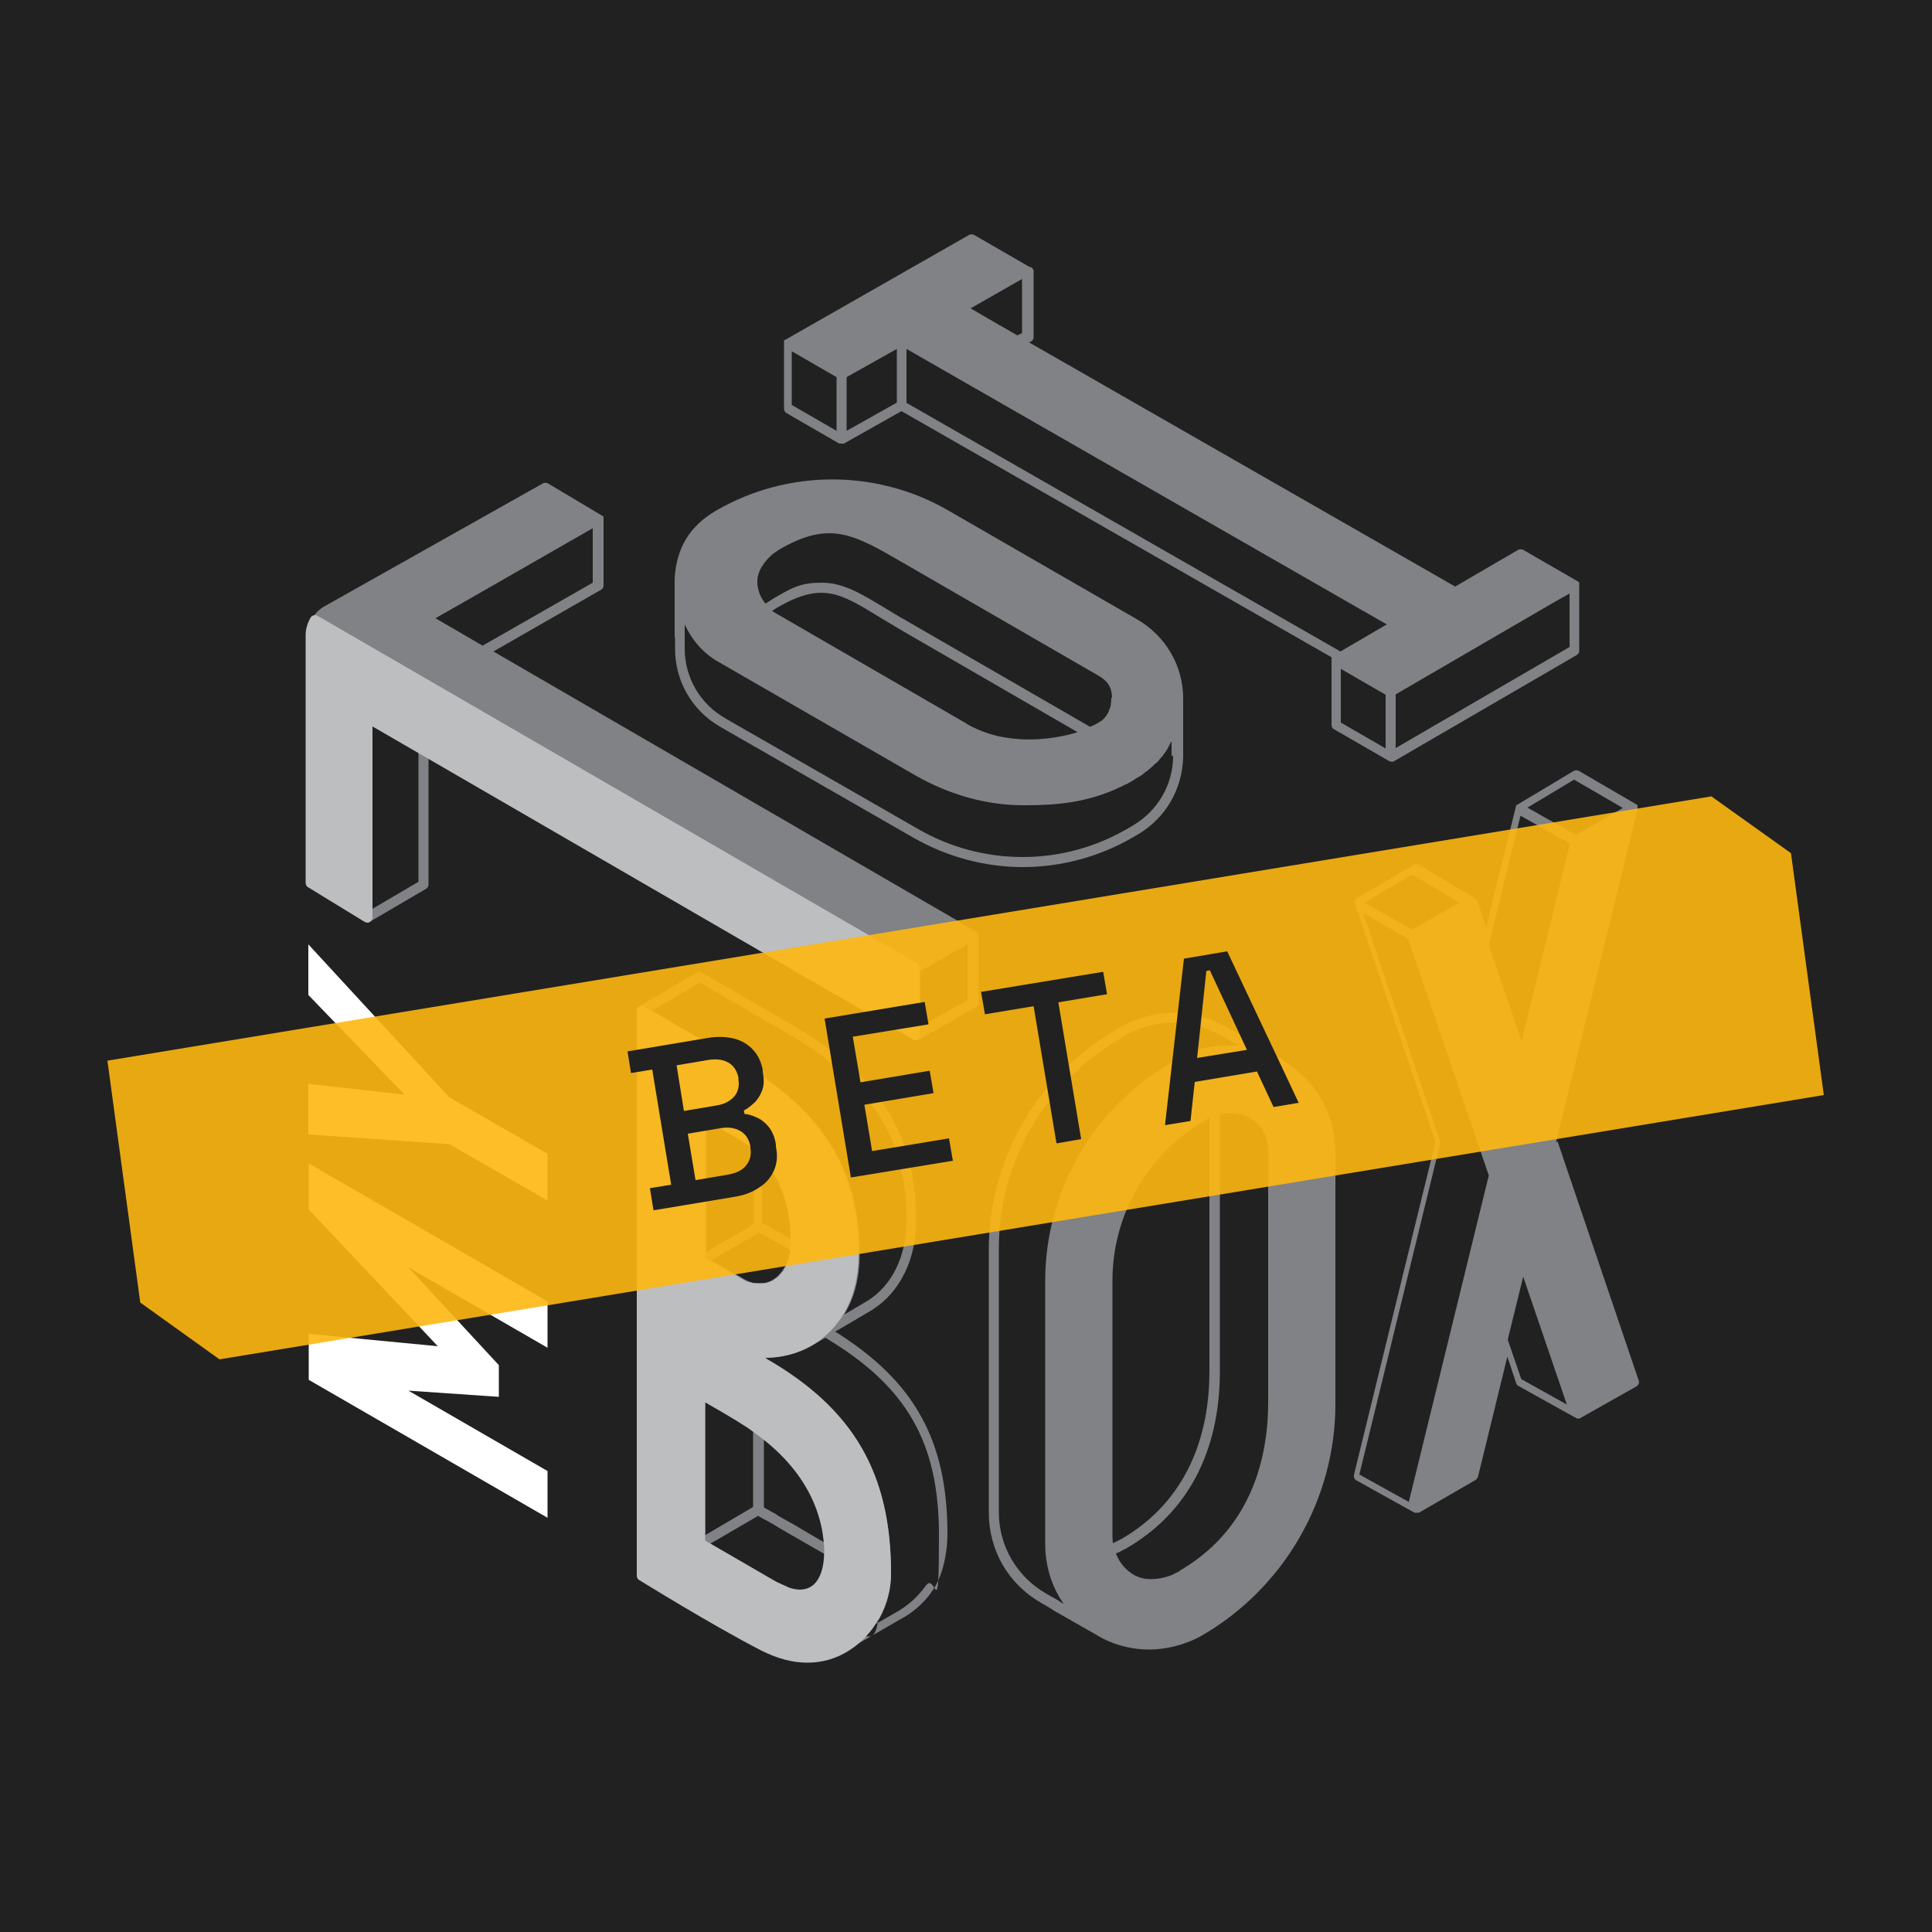 <?xml version="1.0" encoding="UTF-8"?>
<svg id="Layer_2" data-name="Layer 2" xmlns="http://www.w3.org/2000/svg" version="1.1" viewBox="0 0 500 500">
  <defs>
    <style>
      .cls-1 {
        fill: #bcbec0;
      }

      .cls-1, .cls-2, .cls-3, .cls-4, .cls-5, .cls-6 {
        stroke-width: 0px;
      }

      .cls-2 {
        fill: #808285;
      }

      .cls-3 {
        fill: #feb710;
      }

      .cls-7 {
        opacity: .9;
      }

      .cls-4 {
        fill: #212121;
      }

      .cls-5 {
        fill: #4e7cbf;
      }

      .cls-6 {
        fill: #fff;
      }
    </style>
  </defs>
  <rect class="cls-4" width="500" height="500"/>
  <g>
    <path class="cls-5" d="M196.6,334.7c-1.8,0-3.6-.5-5.2-1.4-5-2.9-10.5-5.9-10.5-5.9-.4-.2-.7-.7-.7-1.1v-38.8c0-.5.2-.9.7-1.1.4-.2.9-.2,1.3,0,0,0,3.2,1.9,10.3,6,13,7.4,14.9,21,14.9,28.4s-2.2,10.5-6,12.7c-1.5.8-3.1,1.3-4.8,1.3h0ZM182.7,325.5c1.6.9,5.9,3.2,10,5.6,2.4,1.4,5.1,1.5,7.4.2,3-1.7,4.7-5.5,4.7-10.5s-1.8-19.4-13.6-26.2c-4-2.3-6.8-3.9-8.4-4.9v35.8h0Z"/>
    <g>
      <path class="cls-6" d="M141.7,348.8l-36-20.8,23.4,25.3v8.2l-23.4-1.6,36,20.8v12.1l-61.8-35.7v-11.9l33.4,3.2-33.4-35.4v-11.9l61.8,35.7v12.1h0Z"/>
      <path class="cls-6" d="M116.3,284l25.4,14.6v12.1l-25.4-14.6-36.5-2.5v-13.1l24.9,2.8-24.9-25.8v-13.1l36.5,39.6h0Z"/>
    </g>
    <g>
      <path class="cls-2" d="M110.3,192.9l-14.5-8.4c-.4-.2-.9-.2-1.3,0-.4.2-.6.7-.6,1.1v51.8c0,.5.3.9.7,1.1.2.1.4.2.6.2s.4,0,.6-.2l14.5-8.5c.4-.2.6-.7.6-1.1v-34.9c0-.5-.2-.9-.6-1.1h0ZM108.3,228.2l-11.9,7v-47.3c0,0,11.9,6.9,11.9,6.9v33.4Z"/>
      <path class="cls-2" d="M174.7,164.9v2.9c0,8.5,4.4,16.1,11.7,20.3l50,28.7c8.6,4.9,18.3,7.6,28.3,7.6s19.9-2.7,28.5-7.7l1.2-.7c7.2-4.2,11.6-11.7,11.8-20.1,0,0,0-.1,0-.2v-14.9s0,0,0,0c0-8.5-4.5-16.2-11.9-20.5l-48.9-28.2c-18.5-10.7-41.5-10.7-60,0-6.9,4-10.3,9.6-10.8,17.6,0,.9,0,1.8,0,2.7v12.1c0,.1,0,.3,0,.4ZM250.2,187.3l-49.6-28.7c-.3-.2-.5-.3-.8-.5l1.4-.9c11.5-6.6,16.1-3.8,26.4,2.5,1.7,1,3.5,2.1,5.5,3.3l45.8,26.5c-6.6,2-18.5,3.7-28.6-2.1h0ZM287.6,180.6c0,.4,0,.9-.1,1.4,0,.7-.2,1.3-.5,1.8,0,0,0,0,0,0,0,0,0,.1,0,.2-.4.9-1,1.8-2,2.6,0,0,0,0,0,0,0,0,0,0-.1,0-.8.6-1.8,1.1-2.8,1.5,0,0,0,0,0,0-.1,0-.3-.2-.5-.3l-47.1-27.2c-2-1.1-3.7-2.2-5.4-3.2-6.3-3.8-10.9-6.6-16.4-6.6s-7.6,1.2-12.7,4.2c0,0,0,0,0,0l-1.7,1.1s0,0-.1,0c0,0,0,0-.1.1-1.5-1.8-2.1-3.9-2.1-5.6,0-.2,0-.3,0-.4.2-3.3,2.7-5.7,4.1-6.9l1.6-1.1c13-7.5,19-4.1,32.1,3.5l50.2,29c2.7,1.5,3.7,3.1,3.8,5.8h0ZM303.6,195.5s0,0,0,.1c0,7.5-4,14.3-10.5,18.1l-1.2.7c-8.2,4.8-17.6,7.4-27.2,7.4s-18.8-2.5-27-7.2l-50-28.7c-6.6-3.8-10.5-10.6-10.5-18.1v-3.2c0-.1,0-.3,0-.4v-2.6c1.9,4.1,4.8,7.4,8.4,9.5l51,29.4c9,5.2,18.7,7.9,28.2,7.9s.3,0,.5,0c.1,0,.2,0,.3,0,7.3,0,15.9-.6,24.5-4.8.2,0,.4-.2.6-.3.3-.1.6-.3.9-.4.5-.3,1.1-.6,1.6-.9,0,0,0,0,0,0l.6-.4h0s.5-.3.5-.3c.5-.3.9-.5,1.3-.8.1,0,.2-.2.4-.3l.3-.3c.2-.1.4-.3.6-.4.2-.1.3-.3.5-.4l.3-.3c.1-.1.3-.2.4-.3.2-.2.4-.4.6-.6l.2-.2c0,0,.2-.2.3-.2.3-.3.5-.5.8-.8h0c0-.2.1-.2.2-.3.3-.3.5-.6.8-.9h0c0-.1,0-.2.1-.2.3-.4.5-.7.8-1.1h0c.3-.5.5-.9.7-1.3,0,0,0,0,0,0,.2-.4.4-.8.6-1.1v3.9h0Z"/>
      <path class="cls-2" d="M203,106.6l14.2,8.2c0,0,.1,0,.2,0,0,0,0,0,.1,0,.1,0,.2,0,.3,0s.2,0,.3,0c0,0,0,0,.1,0,0,0,.1,0,.2,0l14.9-8.4,111.3,63.7s0,0,0,0c0,0,0,0,0,0,0,0,0,.1,0,.2,0,0,0,0,0,.2,0,0,0,0,0,0,0,0,0,0,0,0,0,0,0,0,0,0,0,0,0,.1,0,.2v16.9c0,.5.2.9.6,1.1l14.2,8.2h0c.2.1.4.2.6.2s.2,0,.3,0c0,0,0,0,.1,0,0,0,.1,0,.2,0,0,0,0,0,0,0,0,0,0,0,0,0l47.5-27.6c.4-.2.6-.7.6-1.1v-16.9s0,0,0,0c0,0,0,0,0,0,0,0,0-.1,0-.2,0,0,0-.1,0-.2,0,0,0-.1,0-.2,0,0,0,0,0-.1,0,0,0,0-.1-.1,0,0,0,0,0-.1,0,0-.1,0-.2-.1,0,0,0,0,0,0h0l-14.2-8.2c-.4-.2-.9-.2-1.3,0l-16.3,9.5-110.3-63.2.5-.2c.4-.2.7-.7.7-1.1v-17c0-.5-.2-.9-.6-1.1-.1,0-.2-.1-.4-.1,0,0-.1,0-.2-.1l-14.2-8.2c-.4-.2-.9-.2-1.3,0l-47.5,27.1s0,0,0,0c0,0,0,0,0,0,0,0-.1,0-.2.1,0,0,0,0-.1,0,0,0,0,0-.1.1,0,0,0,0,0,.1,0,0,0,.1,0,.2,0,0,0,0,0,.1,0,0,0,.1,0,.2,0,0,0,0,0,.1,0,0,0,0,0,0,0,0,0,0,0,0v16.9c0,.5.2.9.6,1.1h0ZM204.9,90.9l11.6,6.7v13.9l-11.6-6.7v-13.9h0ZM219.1,97.6l13-7.3v13.9l-13,7.3v-13.9h0ZM234.6,104.2v-13.9l124.3,71.3-12,7-112.4-64.4h0ZM347,173.1l11.6,6.7v13.9l-11.6-6.7v-13.9h0ZM406.1,167.5l-44.9,26.1v-13.9l41.1-23.9,3.9-2.2v13.9ZM258.9,84.3l-7.7-4.5,13.3-7.6v14l-1.2.6s-4.5-2.6-4.5-2.6Z"/>
      <path class="cls-2" d="M252.9,241.7c0,0,0-.1,0-.2,0,0,0,0,0-.1,0,0,0-.1-.1-.2,0,0,0,0,0,0,0,0-.2-.1-.3-.2,0,0,0,0,0,0l-124.8-72.4,27.9-16c.4-.2.6-.7.6-1.1v-17s0,0,0-.1c0,0,0-.1,0-.2,0,0,0,0,0-.1,0,0,0-.1,0-.2,0,0,0,0,0-.1,0,0,0-.1-.1-.2,0,0,0,0-.1,0,0,0,0,0-.1-.1l-14.1-8.4c-.4-.2-.9-.2-1.3,0l-56.5,31.8c-1.3.7-2.4,1.8-3.1,3-.2.3-.2.7-.2,1,0,.3.3.6.6.8l13.9,8,140.9,81.6v16.6c0,.5.2.9.6,1.1.2.1.4.2.6.2s.4,0,.6-.2l14.7-8.4c.4-.2.7-.7.7-1.1v-17.3c0,0,0-.1,0-.2,0,0,0-.1,0-.1h0ZM124.9,167.1l-12.2-7.1,12.1-6.9,28.6-16.4v14.1l-28.5,16.3ZM238.2,265.6v-14.3l1.8-1,10.4-5.9v14.4l-12.2,6.9h0Z"/>
      <path class="cls-2" d="M216.2,344.6l9.7-5.7h0c0,0,0,0,.1-.1,3.4-2.2,6.1-5.3,8-9.1,0,0,0,0,0,0,2.1-4.1,3.1-8.9,3.1-14.3h0c-.1-22.2-9.8-37.3-32.5-50.4l-23-13.3c-.4-.2-.9-.2-1.3,0l-15,8.8c-.4.2-.6.7-.6,1.1,0,.5.2.9.6,1.1l15,8.7,8.2,4.7c21.7,12.5,31.1,27,31.2,48.2,0,4.2-.6,8-2,11.3-.7,1.7-1.6,3.3-2.6,4.7-.8,1.1-1.6,2-2.5,2.7-.2,0-.3.1-.5.3-5.5,5.1-13.7,6.8-20.3,4.2-.8-.3-1.6-.7-2.3-1.1h-.1c-.6-.4-1.4-.2-1.8.4-.4.6-.1,1.4.5,1.8h0s0,0,0,0l1,.6h0l7.7,4.4c21.7,12.5,31,28.5,31,53.4s-3.2,13.1-8.5,17c0,0-.1,0-.2.1,0,0-.1,0-.2.1-.3.2-.7.5-1.1.7-.2.1-.4.3-.5.5,0,0,0,0,0,0,0,0,0,0,0,0-.3.5-.2,1.1.3,1.5.2.2.6.4.9.4s.4,0,.6-.2l14.9-8.6c0,0,.1,0,.2-.1,2.8-1.7,5.4-4.1,7.3-7,2.7-4,3.7-10.1,3.7-14.4,0-24.3-8.6-39.7-29.4-52.6h0ZM220.3,336.6c1.5-3.6,2.2-7.8,2.2-12.3-.1-22.2-9.8-37.3-32.5-50.4l-21.3-12.3,12.4-7.3,22.3,12.9c21.7,12.5,31.1,27,31.2,48.2,0,4.9-.9,9.4-2.8,13.1,0,0,0,0,0,0-1.7,3.4-4.2,6.2-7.2,8.1,0,0,0,0,0,0l-6.1,3.6c.7-1.2,1.3-2.4,1.9-3.8h0ZM239.7,410.2c-1.8,2.6-4.1,4.8-6.7,6.4,0,0-.1,0-.1.1l-6.1,3.5c2.5-3.8,3.8-8.4,3.8-12.9,0-25.9-9.7-42.6-32.3-55.6l-.4-.3c4.5,0,9-1.2,12.9-3.6,0,0,0,0,.1,0l2.7-1.6c21.1,12.6,29.4,27.1,29.4,51.1s-.9,9.4-3.3,13h0Z"/>
      <path class="cls-2" d="M215.9,401.4c0-7.1-2.5-20.8-18.9-32.6-1.1-.8-2.1-1.5-3.2-2.1-3-1.9-11.6-6.8-11.9-7.1-.4-.2-.9-.2-1.3,0-.4.2-.6.7-.6,1.1v38.8s0,0,0,0,0,0,0,0c0,.1,0,.2,0,.3,0,0,0,0,0,0,0,.1,0,.2.1.3,0,0,0,0,0,.1,0,0,0,.1.1.2,0,0,0,0,.1,0,0,0,0,0,.1.1h0s0,0,0,0h0s19.1,11.1,19.1,11.1c0,0,0,0,0,0,0,0,0,0,.1,0l3.4,1.5s0,0,.1,0c1.3.4,2.5.6,3.6.6,1.8,0,3.4-.5,4.8-1.5,1.9-1.4,4.1-4.4,4.1-10.9s0,0,0-.1h0s0,0,0,0ZM213.2,399.1c-.6-.3-1.2-.7-1.9-1.1-1.6-.9-3.4-2-5.1-3,0,0,0,0,0,0-.4-.2-.8-.5-1.2-.7-.1,0-.3-.2-.4-.2-1-.6-2-1.1-2.8-1.6-.2,0-.3-.2-.5-.3-.1,0-.3-.2-.4-.3,0,0-.1,0-.2-.1-.6-.3-1.1-.6-1.6-.9,0,0,0,0,0,0-.6-.3-1.1-.6-1.4-.8v-17.6c12.1,9.5,15.2,20,15.7,26.7h0ZM182.5,362.9c2.8,1.6,7.8,4.5,9.9,5.9.8.5,1.7,1.1,2.5,1.7v19.5l-12.4,7.3v-34.3h0ZM210.3,410.4c-1.9,1.4-4.3,1.1-6,.5l-3.3-1.5-17.2-9.9,2.1-1.2,10.3-6c.5.3,1.1.7,2,1.1.3.2.6.3.9.5.7.4,1.4.8,2.2,1.3,0,0,.2.1.3.2,3.8,2.2,8.7,5,11.8,6.8,0,4-1.1,6.8-3.1,8.2h0Z"/>
      <path class="cls-2" d="M197.3,295.8c-1.5-1.3-3.1-2.5-4.9-3.5-7.1-4-10.3-6-10.3-6-.4-.2-.9-.2-1.3,0-.4.2-.7.7-.7,1.1v38.8s0,0,0,0,0,0,0,0c0,0,0,0,0,.1,0,0,0,.1,0,.2,0,0,0,0,0,.1,0,0,0,.1,0,.2,0,0,0,0,0,.1,0,0,0,0,.1.1,0,0,0,0,.1,0,0,0,0,0,.1,0,0,0,0,0,0,0,0,0,0,0,0,0,0,0,5.5,3,10.5,5.9,1.7,1,3.4,1.5,5.2,1.5s3-.3,4.3-1c3.5-1.8,5.8-5.7,6.3-10.7,0-.5-.2-1-.6-1.2-3.7-2.1-7.4-4.2-8.9-5v-20c0-.4-.2-.7-.4-1h0ZM191.1,294.6c1.4.8,2.7,1.7,4,2.8v19.4l-9.6,5.6-2.9,1.7v-34.3c1.7,1,4.4,2.6,8.4,4.9ZM199.7,331.4c-2.2,1.1-4.8,1-7.1-.3-3.2-1.9-6.5-3.7-8.6-4.9l12.4-7.2c1.4.7,4.7,2.6,8.1,4.5-.6,3.7-2.3,6.6-4.9,7.9h0Z"/>
      <path class="cls-2" d="M332,274.2s0,0,0,0c0,0,0,0,0,0l-14.9-8.6s0,0-.1,0c-8.4-4.7-18.4-4.6-26.8.1l-1.3.8c-10,5.7-18.4,14-24.2,24.1-5.7,9.9-8.8,21.2-8.8,32.6v68.2c0,9.8,5,18.5,13.5,23.4l2.9,1.7c0,.1.2.2.4.3l11.4,6.5s0,0,0,0c.5.3.9.5,1.4.8,3.8,1.9,7.9,2.8,12,2.8s9.3-1.2,13.5-3.6c21.3-12.3,34.6-35.3,34.6-59.9v-65.3c0-9.8-5.1-18.6-13.5-23.6h0ZM305.3,406.6l-2,1c-1.5.6-4.1,1.3-6.7,1,0,0,0,0,0,0-.3,0-.7-.1-1-.2-.6-.1-1.1-.3-1.7-.6-.1,0-.3-.1-.4-.2-1.2-.7-3.5-2.3-4.7-5.6.2,0,.3-.1.5-.2,0,0,0,0,.1,0l2.1-1.1s0,0,0,0c15.8-9.1,24.2-25,24.2-45.8v-65.3c0-.4,0-.7,0-1.1,1.7-.5,3.4-.5,4.9-.2,0,0,0,0,.1,0,.3,0,.6.1.8.2,0,0,0,0,0,0,.3,0,.5.2.8.3,0,0,.1,0,.2,0,.3.1.5.3.8.4,1.5.9,2.8,2.1,3.6,3.6.8,1.5,1.3,3.1,1.3,4.9v65.3c0,3.1-.2,6.1-.6,8.9-2.1,15.4-9.7,27.3-22.3,34.6h0ZM313,289.5v65.3c0,19.8-7.9,34.9-22.8,43.5l-2,1s-.1,0-.2,0c0-.5-.1-1-.1-1.5v-66.4c0-17.1,9.2-33,24.1-41.5l1-.6s0,0,0,0c0,0,0,0,0,.1h0ZM274.2,414.5c0-.1-.2-.2-.3-.3l-3.2-1.8c-7.6-4.4-12.2-12.3-12.2-21.1v-68.2c0-11,2.9-21.8,8.4-31.3,5.6-9.6,13.6-17.6,23.2-23.1l1.3-.8c7.6-4.3,16.7-4.4,24.4,0,0,0,0,0,.1,0l4.7,2.7c-.2,0-.4,0-.7,0-.6,0-1.1,0-1.7,0h-.1c-.6,0-1.1,0-1.6,0h-.2c-.6,0-1.1.1-1.5.2,0,0-.2,0-.2,0h-.1c-.5,0-.9.2-1.4.2,0,0-.2,0-.3,0h-.2c-.4.1-.8.2-1.2.3-.1,0-.3,0-.4.1h-.4c-.3.2-.6.3-.9.4-.2,0-.4.1-.5.2l-.5.2c-.2,0-.4.2-.7.3-.2.1-.5.2-.7.3l-.5.2c-.2,0-.3.1-.5.2-.5.3-1.1.6-1.6.8l-1.3.8c-1.5.9-3,1.8-4.4,2.8-5.1,3.5-9.6,7.6-13.6,12.4,0,0,0,0,0,0-2.3,2.8-4.3,5.7-6.1,8.8-5.7,9.9-8.8,21.2-8.8,32.6v68.2c0,5.7,1.7,11.1,4.8,15.5l-1.2-.7h0Z"/>
      <path class="cls-2" d="M402.7,295.6l21.1-86.2s0,0,0,0c0,0,0-.1,0-.2,0,0,0,0,0,0,0,0,0,0,0-.1,0,0,0-.1,0-.2,0,0,0,0,0-.1,0,0,0-.1,0-.2,0,0,0,0,0-.1,0,0,0-.1-.1-.2,0,0,0,0,0,0,0,0,0,0,0,0,0,0,0,0,0,0l-15.1-8.8c-.4-.2-.9-.2-1.3,0l-14.7,8.8s0,0,0,0c0,0-.1,0-.2.1,0,0,0,0,0,0,0,0,0,.1-.1.2,0,0,0,0,0,0,0,0,0,.2,0,.2,0,0,0,0,0,0,0,0,0,0,0,0l-7.7,31.2-2.3-6.9c0,0,0,0,0-.1,0,0,0,0,0,0,0,0-.1-.2-.2-.2,0,0,0,0,0,0,0,0-.2-.1-.2-.2,0,0,0,0,0,0l-14.7-8.8c-.4-.2-.9-.2-1.3,0l-15,8.8s0,0,0,0c0,0,0,0,0,0,0,0,0,0,0,0,0,0-.1.1-.2.2,0,0,0,0,0,.1,0,0,0,.2-.1.2,0,0,0,0,0,0,0,.1,0,.2,0,.3,0,0,0,0,0,0,0,0,0,0,0,0,0,0,0,.2,0,.3,0,0,0,0,0,0l20.9,61.8-21.1,86.2c-.1.6.1,1.1.6,1.4l15.1,8.4s.1,0,.2,0c0,0,0,0,.1,0,.1,0,.2,0,.4,0h0s0,0,0,0c.1,0,.2,0,.3,0,0,0,0,0,0,0,0,0,0,0,.1,0,0,0,0,0,0,0,0,0,0,0,0,0l14.7-8.5c.3-.2.5-.5.6-.8l7.6-31.1,2.3,6.9c.1.3.3.6.6.7l15.1,8.4s0,0,0,0c0,0,0,0,0,0,0,0,0,0,0,0,0,0,0,0,.1,0,0,0,.1,0,.2,0,0,0,0,0,0,0s0,0,0,0c0,0,0,0,0,0,0,0,.1,0,.2,0,0,0,0,0,0,0,0,0,.2,0,.2,0,0,0,0,0,0,0l14.7-8.3c.5-.3.8-.9.6-1.5l-21-61.9h0ZM407.4,201.8l12.6,7.3-.7.4-11.5,6.6-12.5-7.1,12.2-7.3h0ZM385.3,244.6l8.2-33.5,12.8,7.2-12.5,51.2-8.5-24.9h0ZM365.5,226.3l12.2,7.3-2.5,1.4-9.7,5.6-12.4-7,12.4-7.3h0ZM372.7,296c0-.2,0-.5,0-.7l-19.9-59,11.6,6.6,20.9,61.3-20.7,84.5-12.8-7.1,20.9-85.6h0ZM390.2,346.7l4-16.3,11.3,33.1-11.8-6.6-3.5-10.2h0Z"/>
    </g>
    <g>
      <path class="cls-1" d="M237.6,249.4l-153.8-89.1c0,0-.2,0-.2-.1l-1.4-.8c-.6-.4-1.4-.2-1.8.4-.8,1.4-1.3,2.9-1.3,4.6v64.1c0,.4.2.9.6,1.1l14.7,9c.4.2.9.3,1.3,0,.4-.2.7-.7.7-1.1v-49.5l139.8,81c.2.1.4.2.6.2s.4,0,.6-.2c.4-.2.6-.7.6-1.1v-17.3c0-.5-.2-.9-.6-1.1h0Z"/>
      <path class="cls-1" d="M198.4,351.6l-.4-.2c4.1,0,8.3-1,12-3.1,4.6-2.7,12.3-9.3,12.2-24.1-.1-22.2-9.8-37.3-32.5-50.4l-23-13.3c-.4-.2-.9-.2-1.3,0-.4.2-.6.7-.6,1.1v146.2c0,.4.2.9.6,1.1.2.1,18.5,11.5,31.7,18.3,4,2,8,3.1,11.8,3.1s7.4-1,10.6-3c6.7-4.1,11.1-12,11.1-20.1,0-25.9-9.7-42.6-32.3-55.6h0ZM204.2,325.2c0,0,0,.2,0,.3,0,0,0,.2,0,.3,0,.2-.1.4-.2.6v.4c-.2.1-.2.2-.3.3,0,.2-.2.4-.3.5v.3c-.2.1-.3.2-.3.3-.1.2-.2.3-.3.5v.2c-.2.1-.3.2-.4.3-.1.2-.3.3-.4.5-.1.1-.2.3-.3.4-.1.1-.3.3-.4.4-.1.1-.3.2-.4.3-.1.1-.3.2-.4.3-.1,0-.3.2-.4.3-.1,0-.3.2-.5.2-.2,0-.3.1-.5.2-.2,0-.3.1-.5.2-.2,0-.3,0-.5.1-.1,0-.3,0-.5,0-.2,0-.3,0-.5,0h-.1c-.1,0-.2,0-.3,0-.2,0-.3,0-.6,0h-.2c0,0-.2,0-.3,0-.2,0-.3,0-.5,0h-.3c0,0-.1,0-.2-.1-.2,0-.4-.1-.7-.2,0,0-.1,0-.2,0,0,0,0,0-.1,0-.3-.1-.6-.3-1-.5h0c-4-2.4-8.3-4.7-10-5.6v-35.8c1.7,1,4.4,2.6,8.4,4.8,0,0,0,0,0,0,.7.4,1.4.8,2.2,1.4,0,0,.2.1.3.2h.2c.5.5,1.1,1,1.6,1.4,0,0,0,0,.1.1,0,0,0,0,0,0,8,7.1,9.2,17.5,9.2,23s-.2,3.1-.6,4.5h0ZM182.5,362.9c2.8,1.6,7.8,4.5,9.9,5.9,1,.6,2,1.3,3,2.1,15.5,11.1,17.8,23.9,17.9,30.5h0c0,4.4-1.1,7.5-3.1,9-1.9,1.4-4.3,1.1-6,.5l-3.3-1.5-18.4-10.7v-35.8h0Z"/>
    </g>
  </g>
  <g>
    <g class="cls-7">
      <polygon class="cls-3" points="27.8 274.5 36.3 337.1 56.8 351.8 472 283.4 463.5 220.8 442.9 206.1 27.8 274.5"/>
    </g>
    <g>
      <path class="cls-4" d="M169.1,313.1l-.9-5.6,5.5-.9-4.9-29.8-5.5.9-.9-5.6,20.9-3.5c2.5-.4,4.7-.3,6.7.2,2,.5,3.6,1.5,4.9,2.9,1.3,1.4,2.1,3.1,2.5,5.2v.6c.4,1.9.3,3.5-.2,4.8-.5,1.3-1.2,2.4-2.1,3.2-.9.8-1.8,1.5-2.6,1.9l.2.9c.9,0,2,.4,3.1.9,1.2.5,2.2,1.3,3.1,2.4.9,1.1,1.6,2.6,1.9,4.6v.6c.5,2.3.3,4.3-.5,6.1-.8,1.8-2,3.3-3.8,4.4-1.7,1.2-3.8,2-6.2,2.4l-21,3.5h0ZM177.1,287.5l8.3-1.4c2-.3,3.5-1.1,4.6-2.3,1-1.2,1.4-2.7,1.1-4.4v-.6c-.4-1.7-1.2-3-2.6-3.8-1.4-.8-3.1-1-5.1-.7l-8.3,1.4,1.9,11.8h0ZM180.1,305.4l8.3-1.4c2.1-.4,3.7-1.1,4.7-2.4,1-1.2,1.4-2.7,1.1-4.5v-.5c-.4-1.8-1.2-3.1-2.6-3.9-1.4-.8-3.1-1.1-5.3-.7l-8.3,1.4,2,12h0Z"/>
      <path class="cls-4" d="M220.2,304.7l-6.8-41.1,25.9-4.3,1,5.8-19.6,3.2,2,11.8,17.9-3,1,5.8-17.9,3,2,12,19.9-3.3,1,5.8-26.2,4.3h0Z"/>
      <path class="cls-4" d="M273.4,295.8l-5.9-35.4-12.6,2.1-1-5.8,31.6-5.2,1,5.8-12.6,2.1,5.9,35.4-6.3,1.1h0Z"/>
      <path class="cls-4" d="M301.5,291.2l4.9-43.1,11.2-1.9,18.5,39.2-6.5,1.1-4.3-9.2-16.1,2.7-1.1,10.1-6.6,1.1h0ZM309.8,273.8l12.9-2.1-9.6-20.6-.9.2-2.4,22.6h0Z"/>
    </g>
  </g>
</svg>